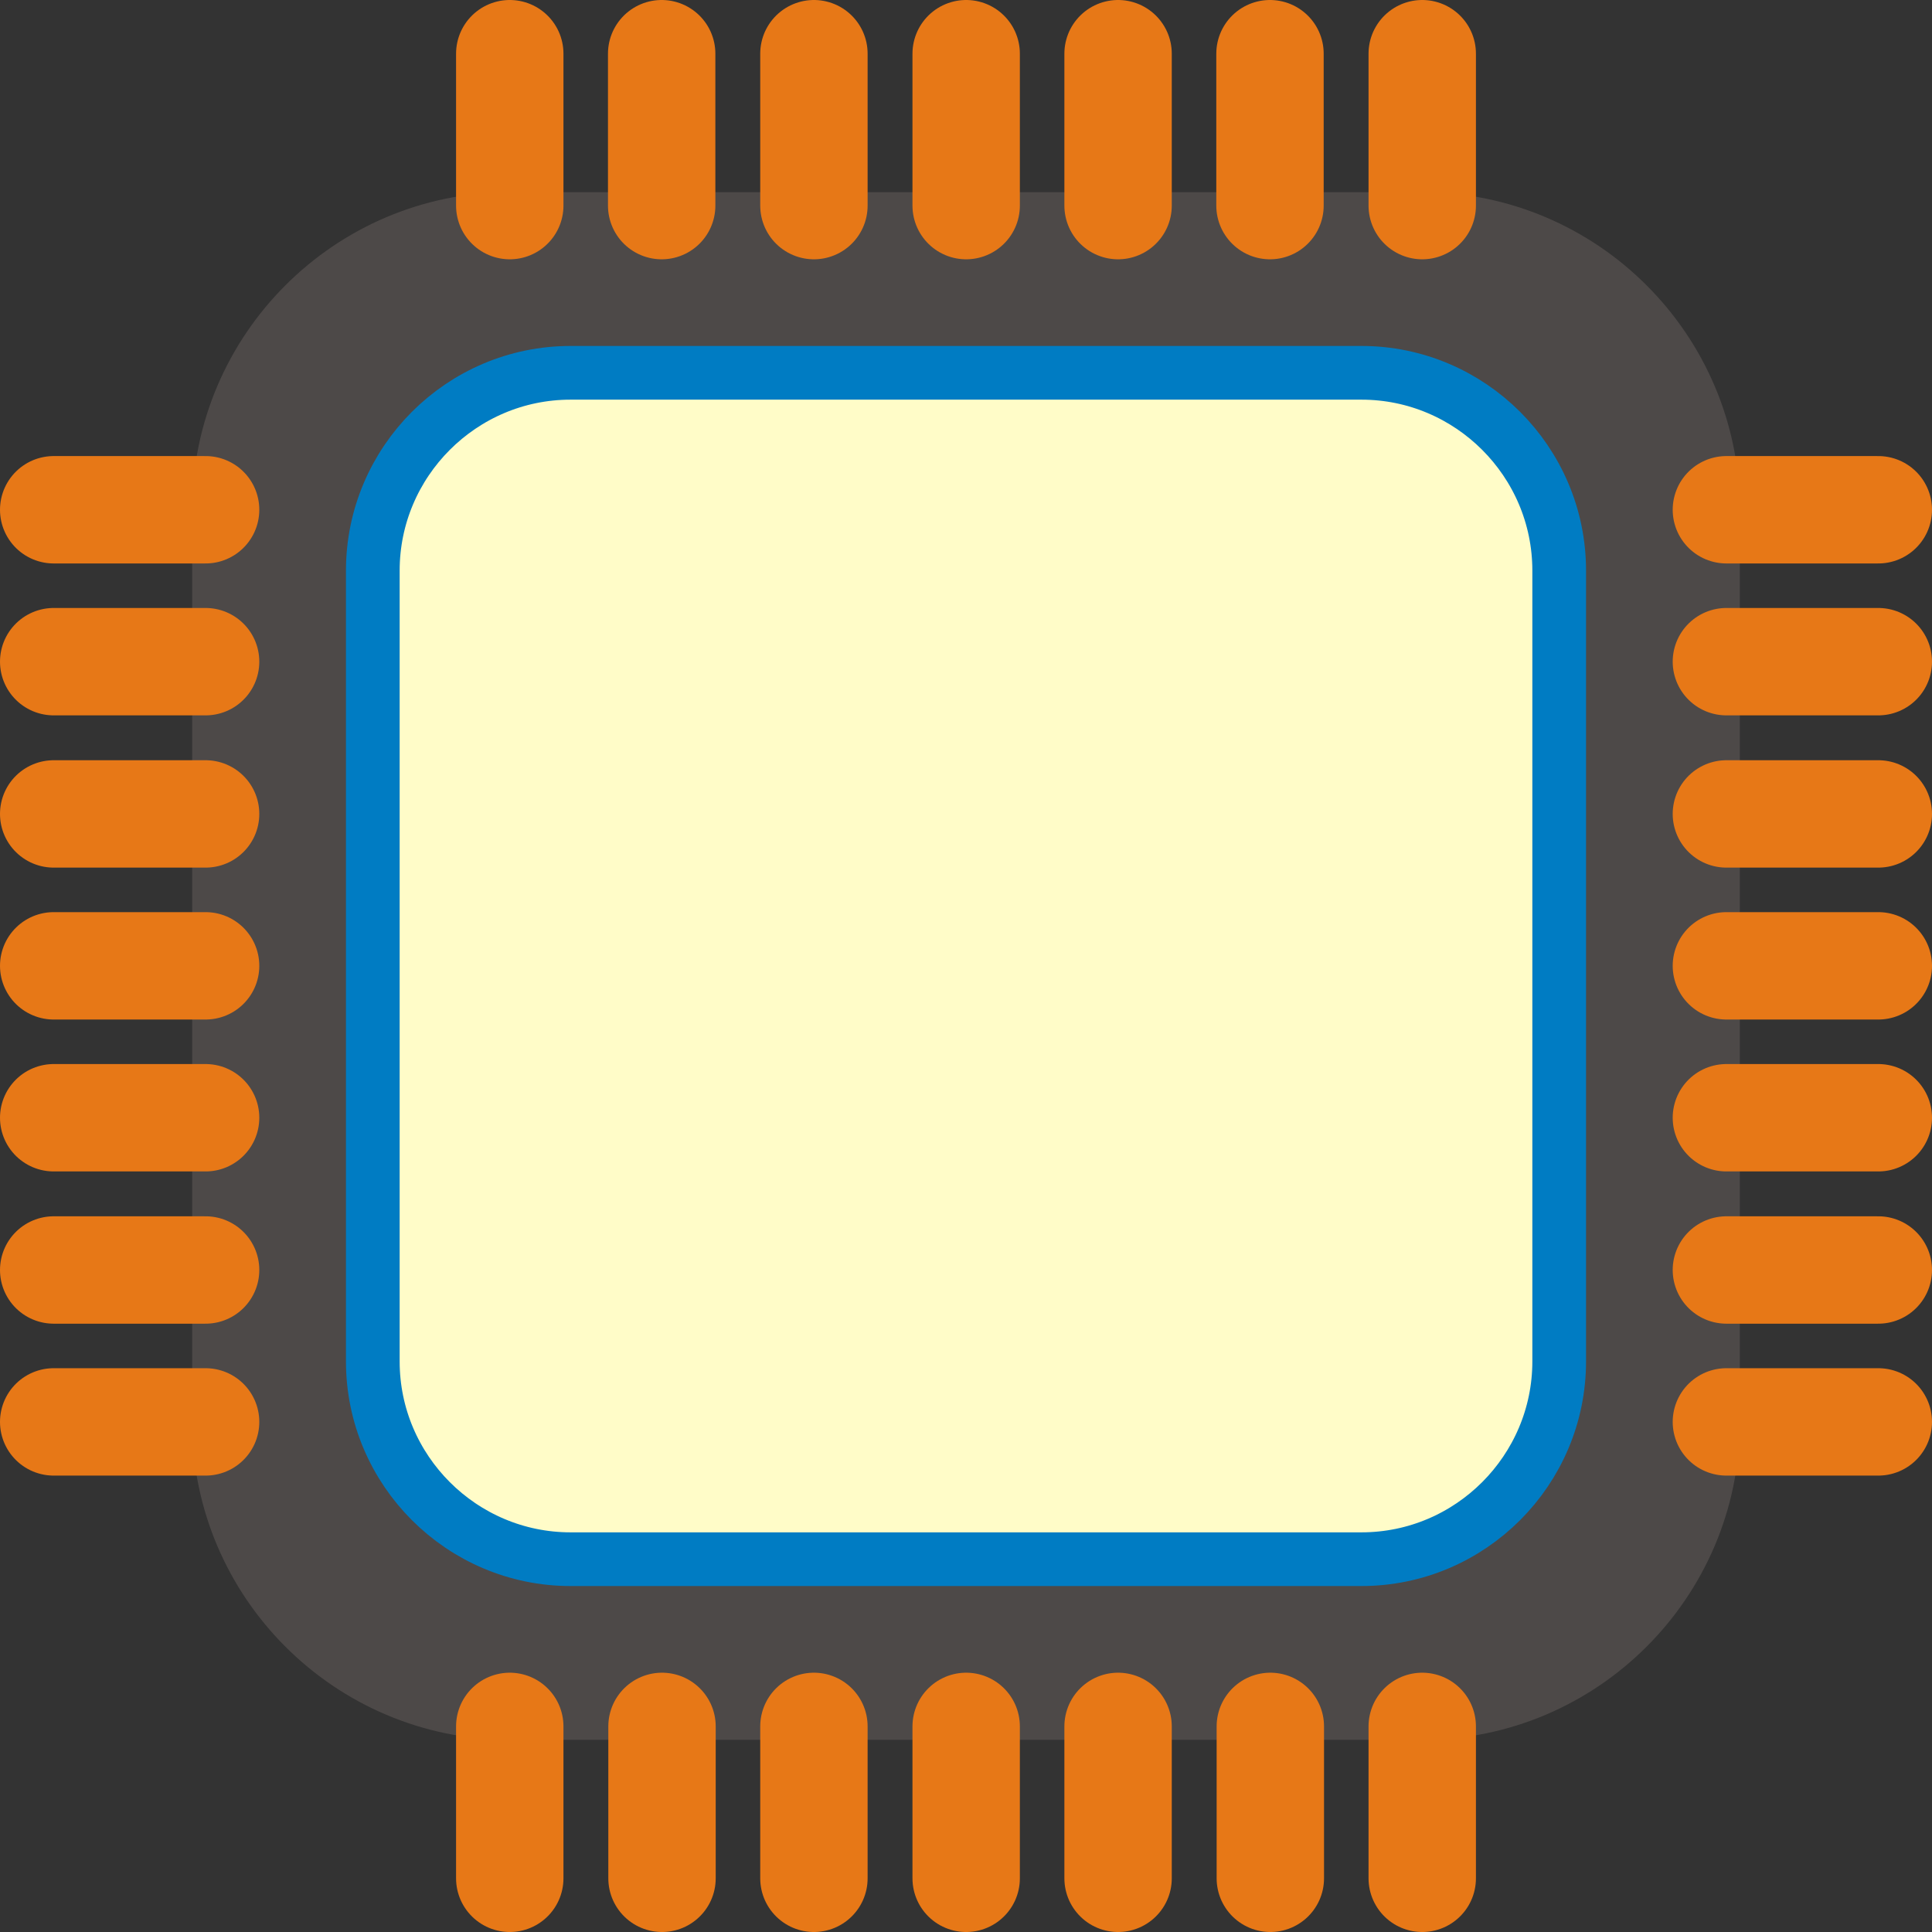 <?xml version="1.0" encoding="UTF-8" standalone="no"?>
<!-- Creator: CorelDRAW -->

<svg
   xmlns:dc="http://purl.org/dc/elements/1.1/"
   xmlns:cc="http://creativecommons.org/ns#"
   xmlns:rdf="http://www.w3.org/1999/02/22-rdf-syntax-ns#"
   xmlns:svg="http://www.w3.org/2000/svg"
   xmlns="http://www.w3.org/2000/svg"
   xmlns:sodipodi="http://sodipodi.sourceforge.net/DTD/sodipodi-0.dtd"
   xmlns:inkscape="http://www.inkscape.org/namespaces/inkscape"
   xml:space="preserve"
   width="25.411mm"
   height="25.411mm"
   style="shape-rendering:geometricPrecision; text-rendering:geometricPrecision; image-rendering:optimizeQuality; fill-rule:evenodd; clip-rule:evenodd"
   viewBox="0 0 5.685 5.685"
   id="svg2"
   version="1.1"
   inkscape:version="0.91 r"
   sodipodi:docname="processor.svg"><rect x="0" y="0" width="5.685" height="5.685" fill="#333333" stroke="none"/><sodipodi:namedview
     pagecolor="#ffffff"
     bordercolor="#666666"
     borderopacity="1"
     objecttolerance="10"
     gridtolerance="10"
     guidetolerance="10"
     inkscape:pageopacity="0"
     inkscape:pageshadow="2"
     inkscape:window-width="1366"
     inkscape:window-height="716"
     id="namedview52"
     showgrid="false"
     inkscape:zoom="2.6210665"
     inkscape:cx="45.019842"
     inkscape:cy="45.019842"
     inkscape:window-x="0"
     inkscape:window-y="282"
     inkscape:window-maximized="1"
     inkscape:current-layer="_49100152" /><defs
     id="defs4"><style
       type="text/css"
       id="style6"><![CDATA[
    .str0 {stroke:#4D4948;stroke-width:0.079}
    .str1 {stroke:#007CC3;stroke-width:0.158}
    .str3 {stroke:#8F5444;stroke-width:0.158;stroke-linecap:round}
    .str2 {stroke:#E77817;stroke-width:0.316;stroke-linecap:round}
    .fil2 {fill:none}
    .fil0 {fill:#4D4948}
    .fil3 {fill:#C0A062}
    .fil1 {fill:#FFFCC8}
    .fil4 {fill:#3771C8}
    .fil6 {fill:#AACCFF}
    .fil7 {fill:#FF6600}
    .fil5 {fill:#FF7F2A}
   ]]></style></defs><g
     id="Diagram"><g
       id="_49100152"><path
         id="_48356016"
         class="fil0 str0"
         d="M1.5 0.605l2.685 0c0.493,0 0.895,0.402 0.895,0.895l0 2.685c0,0.493 -0.402,0.895 -0.895,0.895l-2.685 0c-0.493,0 -0.895,-0.402 -0.895,-0.895l0 -2.685c0,-0.493 0.402,-0.895 0.895,-0.895z" /><path
         id="_48354920"
         class="fil1 str1"
         d="M1.679 1.097l2.327 0c0.32,0 0.582,0.261 0.582,0.582l0 2.327c0,0.32 -0.261,0.582 -0.582,0.582l-2.327 0c-0.32,0 -0.582,-0.261 -0.582,-0.582l0 -2.327c0,-0.32 0.261,-0.582 0.582,-0.582z" /><line
         id="_48354048"
         class="fil2 str2"
         x1="0.605"
         y1="3.737"
         x2="0.158"
         y2="3.737" /><line
         id="_48353176"
         class="fil2 str2"
         x1="0.605"
         y1="3.289"
         x2="0.158"
         y2="3.289" /><line
         id="_48352304"
         class="fil2 str2"
         x1="0.605"
         y1="2.395"
         x2="0.158"
         y2="2.395" /><line
         id="_48351432"
         class="fil2 str2"
         x1="0.605"
         y1="2.842"
         x2="0.158"
         y2="2.842" /><line
         id="_48350424"
         class="fil2 str2"
         x1="0.605"
         y1="1.947"
         x2="0.158"
         y2="1.947" /><line
         id="_48349552"
         class="fil2 str2"
         x1="0.605"
         y1="1.5"
         x2="0.158"
         y2="1.5" /><line
         id="_48348648"
         class="fil2 str2"
         x1="0.605"
         y1="4.184"
         x2="0.158"
         y2="4.184" /><line
         id="_48347776"
         class="fil2 str2"
         x1="5.527"
         y1="3.737"
         x2="5.08"
         y2="3.737" /><line
         id="_48346904"
         class="fil2 str2"
         x1="5.527"
         y1="3.289"
         x2="5.08"
         y2="3.289" /><line
         id="_48346032"
         class="fil2 str2"
         x1="5.527"
         y1="2.395"
         x2="5.08"
         y2="2.395" /><line
         id="_48345160"
         class="fil2 str2"
         x1="5.527"
         y1="2.842"
         x2="5.08"
         y2="2.842" /><line
         id="_48344288"
         class="fil2 str2"
         x1="5.527"
         y1="1.947"
         x2="5.08"
         y2="1.947" /><line
         id="_48343416"
         class="fil2 str2"
         x1="5.527"
         y1="1.5"
         x2="5.08"
         y2="1.5" /><line
         id="_48342544"
         class="fil2 str2"
         x1="5.527"
         y1="4.184"
         x2="5.08"
         y2="4.184" /><line
         id="_48341536"
         class="fil2 str2"
         x1="1.948"
         y1="5.527"
         x2="1.948"
         y2="5.08" /><line
         id="_48340632"
         class="fil2 str2"
         x1="2.395"
         y1="5.527"
         x2="2.395"
         y2="5.08" /><line
         id="_48339760"
         class="fil2 str2"
         x1="3.29"
         y1="5.527"
         x2="3.29"
         y2="5.08" /><line
         id="_48338888"
         class="fil2 str2"
         x1="2.843"
         y1="5.527"
         x2="2.843"
         y2="5.08" /><line
         id="_48338016"
         class="fil2 str2"
         x1="3.738"
         y1="5.527"
         x2="3.738"
         y2="5.08" /><line
         id="_48337144"
         class="fil2 str2"
         x1="4.185"
         y1="5.527"
         x2="4.185"
         y2="5.08" /><line
         id="_48336272"
         class="fil2 str2"
         x1="1.5"
         y1="5.527"
         x2="1.5"
         y2="5.08" /><line
         id="_48335400"
         class="fil2 str2"
         x1="1.947"
         y1="0.605"
         x2="1.947"
         y2="0.158" /><line
         id="_48334528"
         class="fil2 str2"
         x1="2.395"
         y1="0.605"
         x2="2.395"
         y2="0.158" /><line
         id="_48333656"
         class="fil2 str2"
         x1="3.29"
         y1="0.605"
         x2="3.29"
         y2="0.158" /><line
         id="_48332616"
         class="fil2 str2"
         x1="2.843"
         y1="0.605"
         x2="2.843"
         y2="0.158" /><line
         id="_48331744"
         class="fil2 str2"
         x1="3.737"
         y1="0.605"
         x2="3.737"
         y2="0.158" /><line
         id="_48330872"
         class="fil2 str2"
         x1="4.185"
         y1="0.605"
         x2="4.185"
         y2="0.158" /><line
         id="_48330000"
         class="fil2 str2"
         x1="1.5"
         y1="0.605"
         x2="1.5"
         y2="0.158" /></g></g></svg>